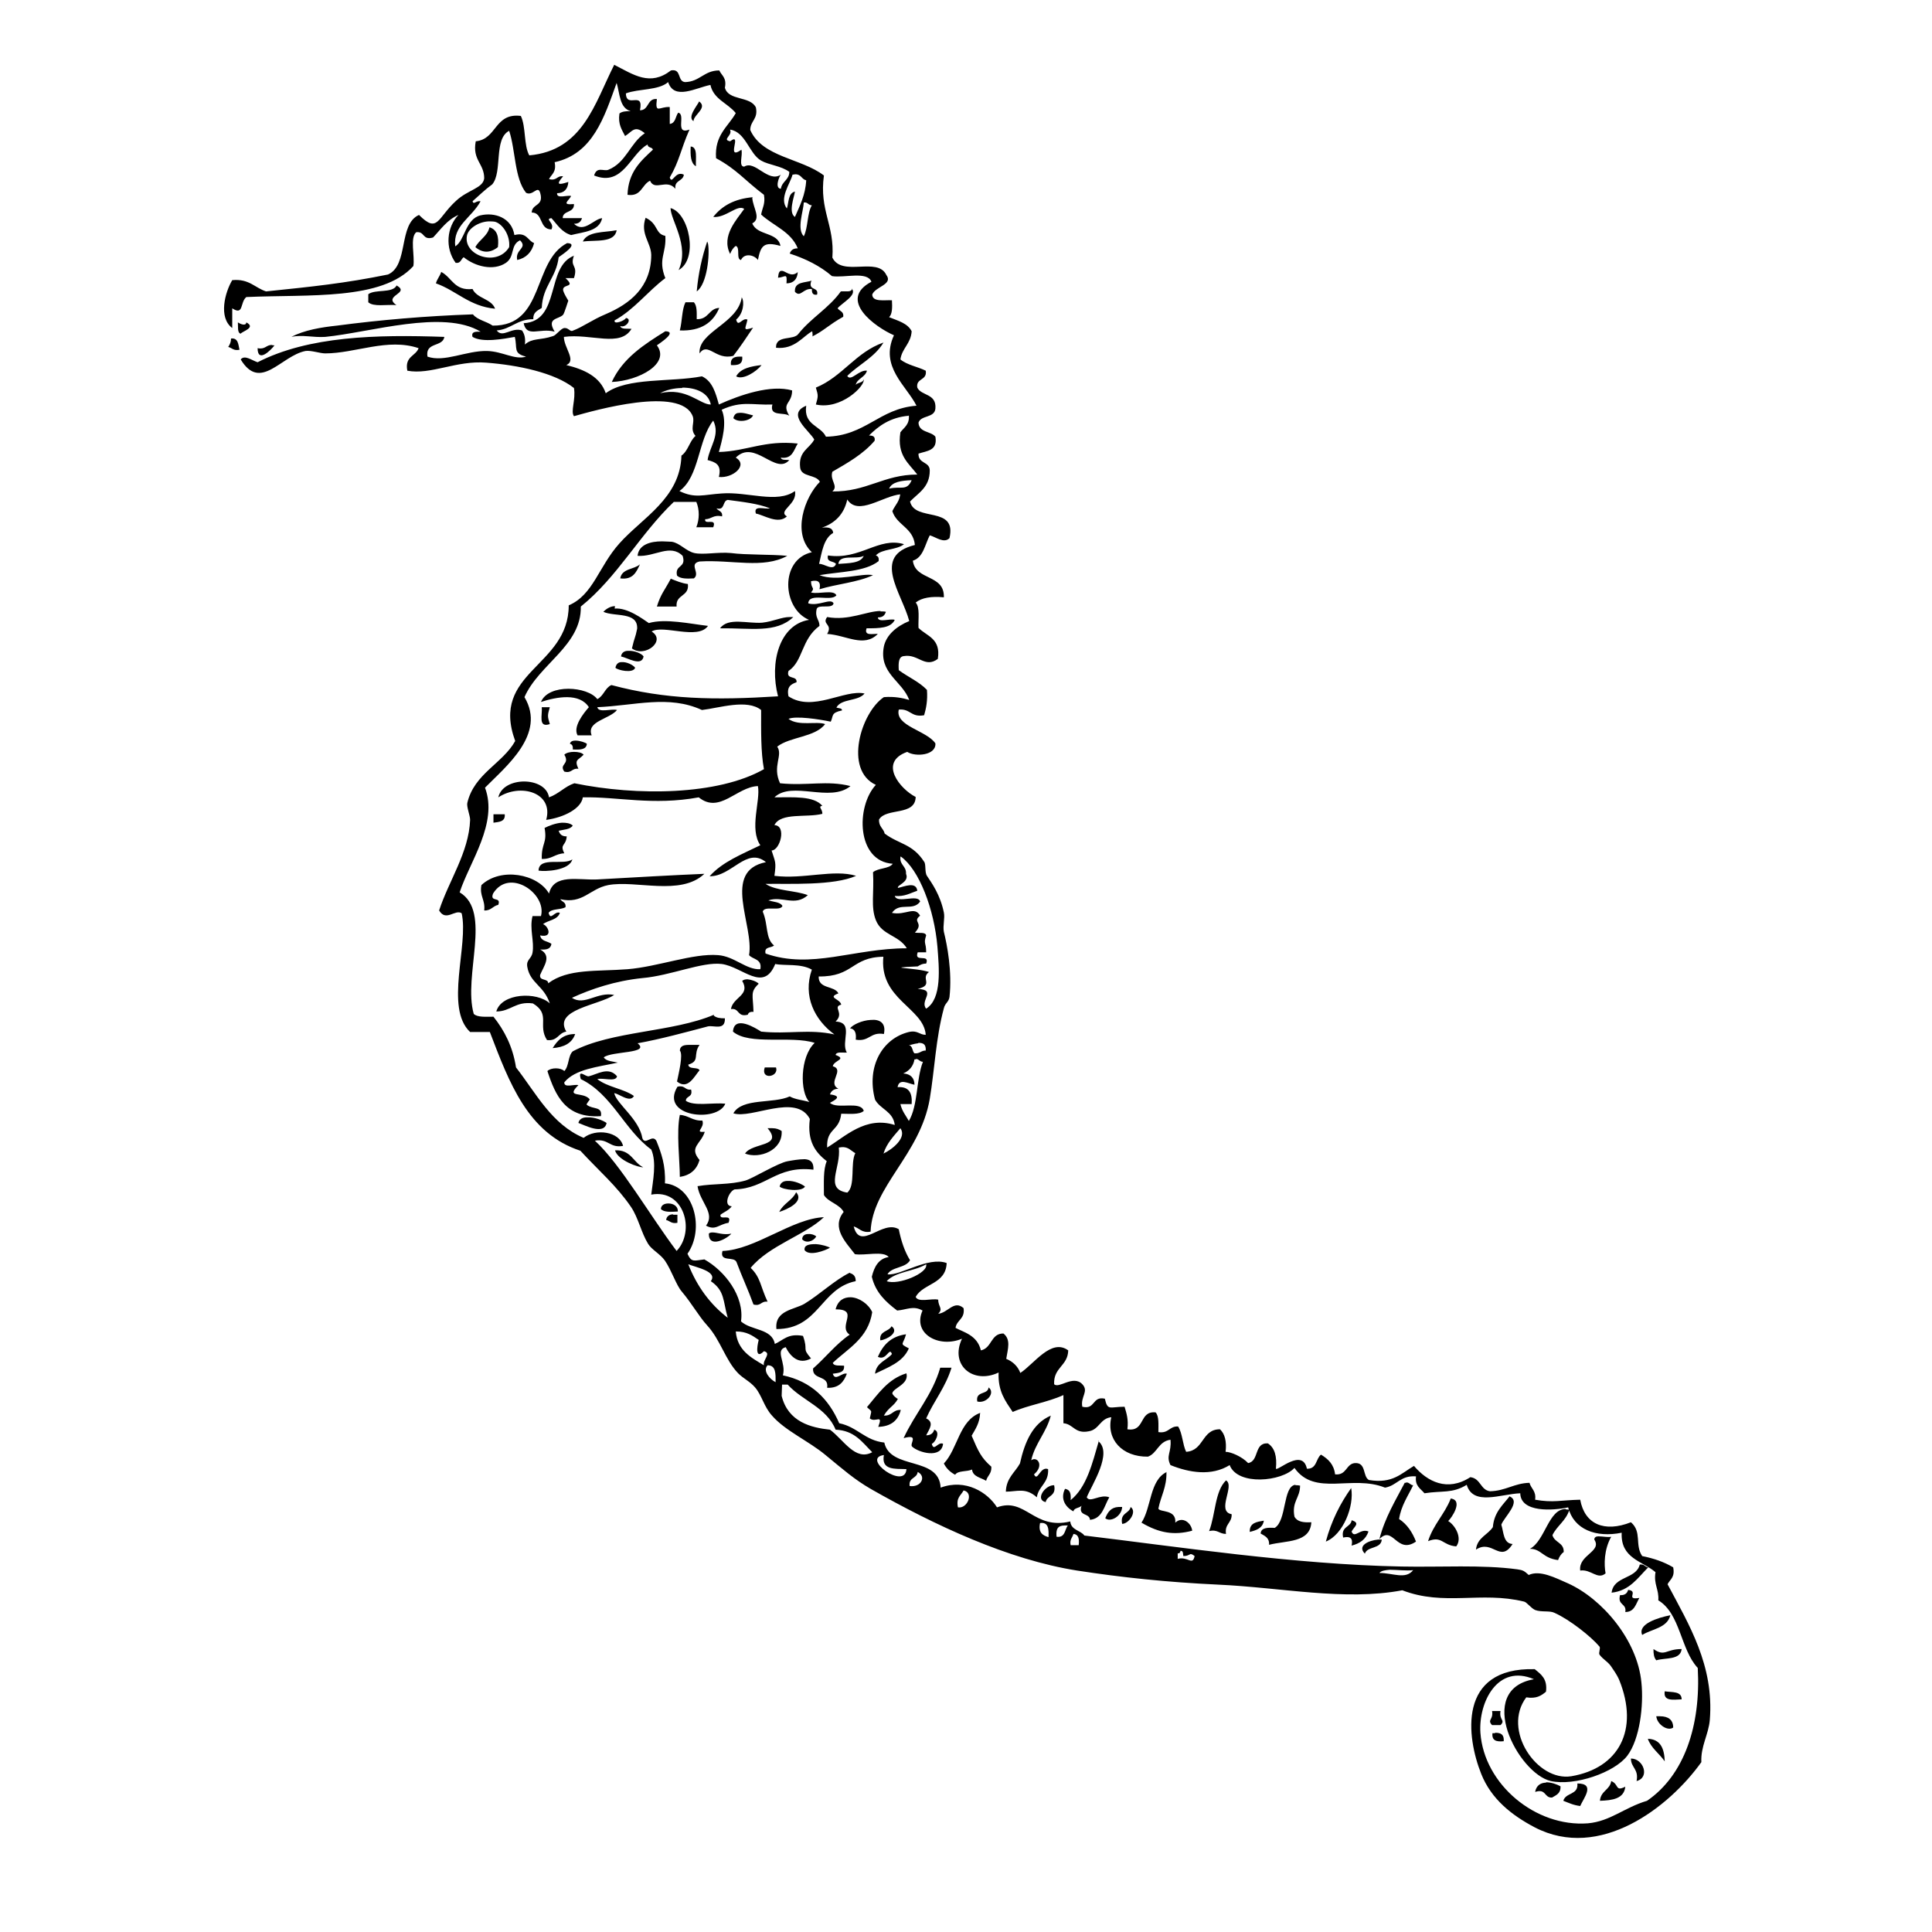<?xml version="1.0" encoding="UTF-8" standalone="no"?>
<!-- Created with Inkscape (http://www.inkscape.org/) -->
<svg xmlns:dc="http://purl.org/dc/elements/1.1/" xmlns:cc="http://creativecommons.org/ns#" xmlns:rdf="http://www.w3.org/1999/02/22-rdf-syntax-ns#" xmlns:svg="http://www.w3.org/2000/svg" xmlns="http://www.w3.org/2000/svg" version="1.1" width="100%" height="100%" viewBox="0 0 48 48" id="sea_horse_xA0_Image_1_" xml:space="preserve">
<defs id="defs201" />
<path d="M 15.26,1.61 C 14.77,2.58 14.48,3.74 13.15,3.86 13.01,3.61 13.07,3.15 12.94,2.88 12.28,2.80 12.35,3.46 11.82,3.51 11.73,3.98 12.03,4.06 12.03,4.43 12.00,4.68 11.63,4.71 11.33,4.99 10.86,5.42 10.88,5.81 10.41,5.34 9.89,5.57 10.16,6.59 9.64,6.82 8.56,7.04 7.77,7.12 6.61,7.24 6.33,7.15 6.19,6.92 5.77,6.96 c -0.18,0.30 -0.35,0.93 0,1.19 l 0,-0.49 C 6.06,7.85 5.96,7.51 6.12,7.38 7.69,7.31 9.49,7.47 10.27,6.61 c 0.04,-0.25 -0.09,-0.70 0.07,-0.84 0.22,-0.03 0.15,0.21 0.42,0.13 0.19,-0.20 0.35,-0.44 0.63,-0.56 -0.29,0.30 -0.34,0.82 -0.07,1.19 0.13,0.02 0.13,-0.09 0.20,-0.14 0.28,0.23 0.74,0.35 1.05,0.14 0.23,-0.16 0.10,-0.44 0.35,-0.56 0.20,0.20 -0.13,0.22 -0.07,0.49 0.22,-0.05 0.36,-0.19 0.42,-0.42 -0.16,-0.06 -0.18,-0.28 -0.49,-0.20 -0.07,-0.44 -0.50,-0.57 -0.84,-0.49 -0.38,0.09 -0.39,0.63 -0.63,0.77 -0.06,-0.52 0.40,-0.70 0.63,-1.12 -0.12,-0.02 -0.17,0.10 -0.20,0 0.16,-0.14 0.31,-0.29 0.49,-0.42 0.26,-0.31 0.03,-1.13 0.42,-1.33 0.16,0.48 0.13,1.18 0.42,1.54 0.17,0.09 0.29,-0.20 0.35,0 0.10,0.34 -0.20,0.26 -0.21,0.49 0.29,0.00 0.18,0.42 0.49,0.42 0.09,-0.16 -0.18,-0.26 0,-0.28 0.14,0.15 0.25,0.35 0.49,0.42 0.31,-0.08 0.70,-0.09 0.77,-0.42 -0.21,0.02 -0.45,0.38 -0.70,0.14 0.12,0.00 0.17,-0.05 0.20,-0.14 l -0.48,0 c 0.00,-0.20 0.29,-0.12 0.28,-0.35 -0.33,0.03 -0.13,-0.08 -0.07,-0.20 -0.10,-0.03 -0.36,0.08 -0.35,-0.07 0.17,-0.00 0.27,-0.10 0.28,-0.28 -0.27,0.09 -0.30,0.06 -0.13,-0.14 -0.16,-0.02 -0.15,0.12 -0.35,0.07 0.06,-0.12 0.19,-0.17 0.14,-0.42 0.95,-0.21 1.23,-1.11 1.54,-1.97 0.08,0.26 0.07,0.63 0.35,0.70 -0.12,-0.00 -0.22,0.01 -0.28,0.06 -0.04,0.27 0.06,0.40 0.14,0.56 0.18,-0.11 0.23,-0.28 0.49,-0.07 -0.37,0.25 -0.46,0.73 -0.91,0.91 -0.12,0.04 -0.28,-0.09 -0.35,0.14 0.72,0.29 0.90,-0.54 1.33,-0.77 8.64e-4,0.09 0.12,0.06 0.13,0.13 -0.30,0.28 -0.61,0.55 -0.63,1.12 0.35,0.05 0.35,-0.25 0.56,-0.35 0.12,0.27 0.41,-0.06 0.63,0.20 -0.03,-0.22 0.19,-0.18 0.21,-0.35 -0.22,-0.11 -0.29,0.26 -0.35,0.07 0.24,-0.41 0.27,-0.69 0.49,-1.19 -0.38,0.14 -0.08,-0.38 -0.28,-0.42 -0.07,0.09 -0.06,0.26 -0.21,0.28 l 0,-0.42 C 16.39,2.64 16.27,2.85 16.32,2.46 16.07,2.44 16.13,2.74 15.90,2.74 16.00,2.24 15.56,2.71 15.55,2.32 c 0.32,-0.12 0.81,-0.07 1.05,-0.28 0.15,0.46 0.69,0.14 1.05,0.07 0.08,0.36 0.43,0.45 0.63,0.70 -0.19,0.34 -0.53,0.54 -0.49,1.12 0.53,0.29 0.70,0.54 1.19,0.91 0.04,0.22 -0.04,0.32 -0.07,0.49 0.30,0.28 0.74,0.42 0.91,0.84 -0.12,-0.00 -0.17,0.05 -0.20,0.13 0.40,0.13 0.76,0.31 1.05,0.56 0.31,0.05 0.88,-0.13 0.98,0.14 -0.85,0.45 0.10,1.13 0.56,1.33 -0.36,0.78 0.31,1.25 0.56,1.75 -0.93,0.07 -1.26,0.75 -2.25,0.77 -0.13,-0.28 -0.56,-0.28 -0.49,-0.77 -0.51,0.21 0.08,0.62 0.20,0.84 -0.12,0.23 -0.40,0.29 -0.35,0.70 0.03,0.24 0.39,0.16 0.49,0.35 -0.38,0.38 -0.70,1.28 -0.20,1.75 -0.80,0.18 -0.74,1.40 -0.07,1.68 -0.73,0.12 -0.99,1.05 -0.77,1.90 -1.58,0.10 -2.79,0.08 -4.14,-0.28 -0.16,0.07 -0.19,0.27 -0.35,0.35 -0.24,-0.32 -1.21,-0.39 -1.40,0.07 0.40,-0.13 0.96,-0.23 1.19,0.13 -0.14,0.16 -0.40,0.49 -0.28,0.70 l 0.35,0 c -0.14,-0.35 0.44,-0.40 0.63,-0.63 -0.14,-0.04 -0.46,0.08 -0.49,-0.07 0.94,-0.04 1.77,-0.31 2.60,0.07 0.43,-0.05 1.12,-0.28 1.47,0 -0.00,0.52 -0.01,1.04 0.07,1.47 -1.14,0.65 -3.16,0.67 -4.71,0.35 -0.24,0.08 -0.38,0.26 -0.63,0.35 -0.08,-0.52 -1.14,-0.53 -1.26,0 0.55,-0.36 1.38,-0.12 1.19,0.56 0.44,-0.06 0.87,-0.28 0.91,-0.56 0.85,-0.02 1.74,0.21 2.88,0 0.52,0.42 0.94,-0.26 1.47,-0.28 0.07,0.36 -0.22,1.06 0.06,1.47 -0.45,0.22 -0.94,0.41 -1.26,0.77 0.55,0.01 0.92,-0.74 1.40,-0.35 -1.11,0.22 -0.29,1.57 -0.42,2.31 0.09,0.11 0.33,0.09 0.28,0.35 -0.35,0.02 -0.64,-0.32 -1.05,-0.35 -0.62,-0.05 -1.50,0.29 -2.25,0.35 -0.77,0.06 -1.48,-0.02 -1.97,0.35 -0.00,-0.13 -0.23,-0.05 -0.20,-0.21 0.09,-0.22 0.30,-0.47 0,-0.63 0.16,0.01 0.26,-0.01 0.28,-0.14 -0.09,-0.07 -0.26,-0.06 -0.28,-0.21 0.33,0.07 0.20,-0.24 0.07,-0.28 0.13,-0.10 0.36,-0.10 0.42,-0.28 -0.13,-0.06 -0.23,0.21 -0.28,0 0.07,-0.11 0.29,-0.07 0.42,-0.14 0.02,-0.13 -0.09,-0.13 -0.13,-0.20 0.56,0.13 0.73,-0.26 1.19,-0.35 0.69,-0.13 1.80,0.28 2.39,-0.28 -0.72,0.03 -1.79,0.09 -2.67,0.14 -0.47,0.02 -1.07,-0.15 -1.19,0.35 -0.28,-0.49 -1.20,-0.66 -1.68,-0.21 -0.05,0.28 0.10,0.36 0.07,0.63 0.17,0.01 0.21,-0.11 0.35,-0.14 0.08,-0.22 -0.22,-0.05 -0.13,-0.28 0.40,-0.65 1.34,0.00 1.19,0.56 l -0.21,0 c -0.08,0.32 0.05,0.63 0,0.91 -0.03,0.16 -0.16,0.17 -0.13,0.35 0.07,0.41 0.41,0.46 0.56,0.91 -0.32,-0.30 -1.20,-0.26 -1.33,0.20 0.36,-0.00 0.48,-0.26 0.91,-0.20 0.45,0.27 0.11,0.54 0.35,0.91 0.27,0.03 0.28,-0.18 0.48,-0.21 -0.33,-0.55 0.79,-0.65 1.19,-0.91 -0.42,-0.09 -0.74,0.28 -1.05,0.07 0.48,-0.22 1.07,-0.42 1.75,-0.49 0.70,-0.06 1.49,-0.41 1.97,-0.35 0.52,0.07 1.04,0.72 1.33,0 0.23,0.05 0.63,-0.02 0.91,0.14 -0.23,0.66 0.07,1.25 0.56,1.61 -0.64,-0.14 -1.15,-0.00 -1.82,-0.07 -0.14,-0.09 -0.67,-0.42 -0.70,0 0.41,0.35 1.44,0.09 2.03,0.28 -0.37,0.35 -0.37,1.23 -0.13,1.47 -0.16,-0.05 -0.35,-0.06 -0.49,-0.14 -0.41,0.19 -1.18,0.03 -1.40,0.42 0.45,0.15 1.56,-0.51 1.90,0.14 -0.07,0.56 0.14,0.83 0.42,1.05 -0.09,0.21 -0.07,0.53 -0.07,0.84 0.11,0.18 0.38,0.22 0.49,0.42 -0.32,0.40 0.07,0.77 0.28,1.05 0.25,0.04 0.70,-0.09 0.84,0.07 -0.25,0.04 -0.36,0.24 -0.42,0.49 0.09,0.39 0.35,0.63 0.63,0.84 0.24,-0.02 0.40,-0.13 0.63,0 -0.26,0.58 0.41,0.94 0.98,0.70 -0.31,0.66 0.28,1.14 0.91,0.84 -0.02,0.47 0.17,0.71 0.35,0.98 0.38,-0.17 0.87,-0.24 1.26,-0.42 l 0,0.70 c 0.25,0.02 0.28,0.27 0.63,0.20 0.26,-0.04 0.28,-0.32 0.56,-0.35 -0.13,0.55 0.27,0.99 0.91,0.98 0.23,-0.08 0.26,-0.38 0.56,-0.42 0.03,0.32 -0.12,0.39 0,0.63 0.47,0.19 1.02,0.28 1.47,0 0.20,0.52 1.30,0.41 1.61,0.07 0.51,0.72 1.43,0.16 2.25,0.49 0.30,-0.05 0.38,-0.31 0.77,-0.28 -0.03,0.24 0.11,0.30 0.21,0.42 0.45,-0.07 0.69,0.01 1.05,-0.21 0.16,0.53 0.84,0.23 1.33,0.21 0.01,0.49 0.83,0.43 1.19,0.35 0.14,0.55 0.69,0.76 1.33,0.63 -0.03,0.64 0.51,0.70 0.84,0.98 -0.05,0.31 0.09,0.42 0.07,0.70 0.55,0.33 0.55,1.22 0.98,1.68 0.08,1.44 -0.34,2.67 -1.26,3.30 -0.57,0.17 -0.91,0.51 -1.47,0.56 -1.30,0.10 -2.58,-0.97 -2.67,-2.25 -0.05,-0.76 0.43,-1.72 1.33,-1.33 -1.48,0.26 -0.40,2.34 0.42,2.53 0.59,0.13 1.58,-0.21 1.90,-0.63 0.31,-0.41 0.41,-1.25 0.35,-1.82 -0.10,-1.06 -0.98,-2.08 -1.82,-2.46 -0.32,-0.14 -0.70,-0.34 -0.98,-0.21 -0.11,-0.10 -0.14,-0.12 -0.28,-0.14 -0.88,-0.12 -1.91,-0.05 -2.88,-0.07 -2.66,-0.05 -5.62,-0.50 -7.88,-0.77 -0.09,-0.13 -0.33,-0.13 -0.35,-0.35 -0.91,0.22 -1.11,-0.61 -1.82,-0.35 -0.23,-0.37 -0.78,-0.72 -1.40,-0.49 -0.04,-0.79 -1.25,-0.43 -1.40,-1.12 -0.48,-0.05 -0.67,-0.39 -1.12,-0.48 -0.26,-0.60 -0.69,-1.04 -1.40,-1.19 0.09,-0.31 -0.21,-0.62 0.07,-0.70 0.11,0.22 0.32,0.45 0.63,0.28 -0.24,-0.28 -0.06,-0.17 -0.20,-0.56 -0.38,-0.07 -0.49,0.11 -0.70,0.20 -0.07,-0.39 -0.59,-0.33 -0.84,-0.56 0.09,-0.63 -0.41,-1.26 -0.91,-1.54 -0.26,0.03 -0.32,0.08 -0.42,-0.14 0.43,-0.61 0.17,-1.68 -0.56,-1.75 0.02,-0.45 -0.09,-0.75 -0.21,-1.05 -0.10,-0.19 -0.28,0.12 -0.35,-0.07 -0.08,-0.48 -0.64,-0.85 -0.70,-1.12 0.12,0.01 0.39,0.25 0.49,0.07 -0.25,-0.18 -0.66,-0.22 -0.91,-0.42 0.14,-0.04 0.46,0.08 0.49,-0.07 -0.21,-0.25 -0.49,-0.05 -0.70,0 -0.08,0.02 -0.28,-0.20 -0.20,0.07 0.78,0.38 1.08,1.26 1.75,1.75 0.14,0.32 0.04,0.78 0,1.12 0.82,-0.15 1.10,0.91 0.63,1.40 -0.67,-0.89 -1.39,-2.15 -2.03,-2.74 0.34,-0.06 0.36,0.19 0.70,0.13 -0.09,-0.36 -0.68,-0.44 -0.98,-0.20 -0.80,-0.34 -1.18,-1.11 -1.68,-1.75 -0.08,-0.52 -0.29,-0.92 -0.56,-1.26 -0.18,-6.48e-4 -0.40,0.02 -0.49,-0.07 -0.27,-0.95 0.46,-2.54 -0.35,-3.02 0.25,-0.76 0.96,-1.72 0.63,-2.60 0.51,-0.52 1.53,-1.33 0.98,-2.25 0.36,-0.82 1.42,-1.28 1.40,-2.25 0.91,-0.73 1.47,-1.80 2.31,-2.60 l 0.56,0 c 0.08,0.19 0.08,0.43 0,0.63 l 0.42,0 c 0.10,-0.25 -0.23,-0.04 -0.20,-0.20 0.16,0.00 0.20,-0.12 0.42,-0.07 0.02,-0.13 -0.09,-0.13 -0.14,-0.20 0.22,0.06 0.14,-0.18 0.28,-0.21 0.37,0.05 0.75,0.09 1.05,0.21 -0.13,0.03 -0.42,-0.09 -0.35,0.13 0.19,0.03 0.55,0.28 0.77,0.07 -0.24,-0.14 0.27,-0.30 0.20,-0.63 -0.44,0.32 -1.18,0.01 -1.82,0.06 -0.46,0.03 -0.66,0.13 -1.05,-0.06 0.50,-0.36 0.46,-1.27 0.84,-1.75 0.18,0.36 -0.09,0.64 -0.14,0.98 0.18,0.05 0.36,0.10 0.28,0.42 0.34,0.04 0.74,-0.29 0.42,-0.48 0.47,-0.47 0.99,0.45 1.33,0.06 -0.08,-0.01 -0.20,0.01 -0.21,-0.06 0.29,0.04 0.32,-0.19 0.42,-0.35 -0.82,-0.09 -1.26,0.19 -1.96,0.21 0.08,-0.29 0.21,-0.74 0.07,-1.05 0.50,-0.23 0.77,-0.11 1.26,-0.13 -0.08,0.31 0.28,0.18 0.42,0.28 -0.20,-0.33 0.07,-0.29 0.07,-0.63 -0.53,-0.15 -1.29,0.11 -1.82,0.35 -0.08,-0.29 -0.16,-0.58 -0.42,-0.70 -0.78,0.15 -1.85,0.02 -2.39,0.42 -0.14,-0.41 -0.53,-0.59 -0.98,-0.70 0.26,-0.11 -0.06,-0.43 -0.06,-0.70 0.68,-0.09 1.40,0.27 1.68,-0.20 -0.10,-0.01 -0.26,0.02 -0.28,-0.07 0.14,0.06 0.31,-0.18 0.14,-0.20 -0.01,0.06 -0.31,0.18 -0.28,0.06 0.49,-0.27 0.82,-0.72 1.26,-1.05 -0.19,-0.48 0.03,-0.61 0,-1.05 C 16.27,5.81 16.36,5.56 16.04,5.41 l -0.00,-0.00 c -0.14,0.40 0.13,0.61 0.14,0.92 0.00,0.81 -0.54,1.22 -1.12,1.47 -0.36,0.15 -0.57,0.32 -0.84,0.42 -0.06,0.02 -0.10,-0.08 -0.20,-0.07 -0.09,0.01 -0.20,0.18 -0.28,0.20 -0.32,0.11 -0.51,0.04 -0.70,0.21 0.02,-0.16 -0.01,-0.26 -0.07,-0.35 -0.26,-0.09 -0.48,0.20 -0.63,0 0.36,-0.03 0.50,-0.28 0.91,-0.28 -0.01,-0.17 0.10,-0.21 0.21,-0.28 0.02,-0.54 0.36,-0.75 0.42,-1.26 0.08,-0.06 0.52,-0.34 0.21,-0.35 C 13.22,6.49 13.54,8.10 12.24,8.09 12.08,7.98 11.86,7.95 11.75,7.81 10.58,7.85 9.43,7.95 8.37,8.09 7.99,8.13 7.56,8.20 7.24,8.37 c 0.27,-0.06 0.54,0.02 0.84,0 1.12,-0.11 2.93,-0.69 3.86,-0.13 -0.11,0.00 -0.24,-0.01 -0.20,0.13 0.25,0.15 0.77,0.05 1.05,0 0.07,0.28 -0.05,0.41 0.28,0.49 C 12.79,8.95 12.49,8.73 12.10,8.72 11.58,8.71 11.04,9.01 10.62,8.86 10.56,8.49 11.00,8.63 11.04,8.37 9.35,8.31 7.67,8.35 6.40,9.00 6.25,8.95 6.08,8.81 5.98,8.93 6.47,9.74 6.98,8.84 7.59,8.72 c 0.14,-0.02 0.36,0.06 0.49,0.06 0.75,0 1.55,-0.39 2.32,-0.13 -0.07,0.20 -0.35,0.20 -0.28,0.56 0.58,0.11 1.22,-0.26 1.96,-0.20 0.79,0.06 1.70,0.25 2.18,0.63 0.05,0.29 -0.09,0.58 0,0.70 0.50,-0.14 2.65,-0.76 2.95,0 0.06,0.16 -0.08,0.32 0.07,0.49 -0.15,0.13 -0.18,0.37 -0.35,0.49 -0.03,1.06 -0.98,1.55 -1.54,2.18 -0.52,0.58 -0.65,1.28 -1.26,1.54 0.00,1.53 -1.96,1.65 -1.33,3.37 -0.31,0.56 -1.02,0.81 -1.19,1.54 -0.02,0.10 0.07,0.31 0.07,0.42 -0.03,0.81 -0.53,1.51 -0.77,2.25 0.17,0.29 0.40,-0.04 0.56,0.07 0.18,0.79 -0.43,2.35 0.21,2.95 l 0.49,0 c 0.48,1.25 0.94,2.52 2.25,2.95 0.46,0.50 0.90,0.87 1.26,1.40 0.18,0.27 0.25,0.63 0.42,0.91 0.09,0.15 0.30,0.25 0.42,0.42 0.17,0.25 0.28,0.61 0.42,0.77 0.26,0.31 0.42,0.61 0.63,0.84 0.33,0.36 0.45,0.86 0.77,1.19 0.13,0.13 0.29,0.20 0.42,0.35 0.17,0.20 0.22,0.48 0.42,0.70 0.33,0.38 0.91,0.63 1.33,0.98 0.45,0.37 0.71,0.60 1.12,0.84 1.60,0.91 3.42,1.76 5.13,2.03 1.10,0.17 2.23,0.29 3.51,0.35 1.56,0.07 3.14,0.41 4.57,0.14 1.04,0.40 1.95,0.02 3.02,0.28 0.07,0.01 0.17,0.16 0.28,0.21 0.16,0.06 0.36,0.01 0.48,0.07 0.38,0.17 0.91,0.59 1.12,0.84 0.03,0.04 -0.03,0.16 0,0.20 0.09,0.12 0.19,0.16 0.28,0.28 0.06,0.09 0.15,0.21 0.21,0.35 0.50,1.24 -0.01,2.19 -1.19,2.39 -0.85,0.14 -1.73,-1.15 -1.12,-1.96 0.25,0.04 0.37,-0.04 0.49,-0.14 0.04,-0.32 -0.12,-0.43 -0.28,-0.56 -1.93,-0.05 -1.69,1.70 -1.33,2.60 0.25,0.63 0.76,1.03 1.33,1.33 1.62,0.84 3.34,-0.50 4.14,-1.62 -0.02,-0.39 0.18,-0.69 0.21,-1.05 0.11,-1.35 -0.52,-2.37 -1.05,-3.37 0.06,-0.12 0.19,-0.17 0.14,-0.42 -0.22,-0.13 -0.47,-0.22 -0.77,-0.28 -0.19,-0.28 0.00,-0.60 -0.28,-0.84 -0.66,0.26 -1.15,0.05 -1.26,-0.56 -0.48,0.01 -0.67,0.08 -1.12,0 0.03,-0.22 -0.10,-0.27 -0.14,-0.42 -0.38,0.01 -0.59,0.20 -0.98,0.21 -0.24,-0.03 -0.23,-0.32 -0.49,-0.35 -0.57,0.37 -1.07,0.11 -1.40,-0.28 -0.31,0.18 -0.53,0.45 -1.12,0.35 -0.16,-0.09 -0.06,-0.44 -0.35,-0.42 -0.22,0.02 -0.20,0.31 -0.49,0.28 -0.03,-0.25 -0.17,-0.38 -0.35,-0.49 -0.13,0.10 -0.10,0.36 -0.35,0.35 -0.11,-0.52 -0.72,0.06 -0.77,0 0.03,-0.31 -0.03,-0.52 -0.20,-0.63 -0.35,-0.02 -0.21,0.44 -0.49,0.49 -0.15,-0.16 -0.43,-0.28 -0.56,-0.28 0.03,-0.26 -0.02,-0.45 -0.14,-0.56 -0.46,0.00 -0.39,0.53 -0.84,0.56 -0.09,-0.18 -0.09,-0.46 -0.20,-0.63 -0.22,-0.01 -0.23,0.18 -0.49,0.14 -5.4e-4,-0.18 0.02,-0.40 -0.07,-0.49 -0.42,-0.04 -0.25,0.49 -0.70,0.42 0.03,-0.24 -0.02,-0.39 -0.07,-0.56 -0.37,0.00 -0.42,0.11 -0.49,-0.20 -0.32,-0.07 -0.23,0.28 -0.56,0.20 -0.05,-0.25 0.17,-0.38 0,-0.56 -0.23,-0.24 -0.58,0.12 -0.70,0 -0.02,-0.42 0.34,-0.45 0.35,-0.84 -0.42,-0.31 -0.85,0.34 -1.19,0.56 -0.06,-0.16 -0.18,-0.28 -0.35,-0.35 0.04,-0.25 0.12,-0.48 -0.07,-0.63 -0.32,0.00 -0.28,0.36 -0.56,0.42 -0.09,-0.38 -0.43,-0.45 -0.63,-0.56 0.03,-0.20 0.24,-0.22 0.20,-0.49 -0.24,-0.21 -0.39,0.12 -0.63,0.14 0.13,-0.13 0.00,-0.17 0,-0.35 -0.16,-0.04 -0.50,0.08 -0.56,-0.07 0.19,-0.34 0.75,-0.31 0.77,-0.84 -0.46,-0.17 -1.15,0.32 -1.47,0.28 0.10,-0.19 0.45,-0.15 0.56,-0.35 -0.13,-0.21 -0.22,-0.47 -0.28,-0.77 -0.41,-0.25 -0.96,0.56 -1.12,-0.07 0.14,0.04 0.20,0.17 0.42,0.13 0.04,-1.12 1.23,-1.91 1.47,-3.30 0.12,-0.72 0.15,-1.51 0.35,-2.25 0.03,-0.13 0.12,-0.15 0.14,-0.28 0.07,-0.63 -0.06,-1.30 -0.14,-1.62 -0.03,-0.15 0.03,-0.34 0,-0.48 -0.09,-0.44 -0.30,-0.73 -0.42,-0.91 -0.06,-0.09 -0.02,-0.29 -0.07,-0.35 -0.29,-0.45 -0.62,-0.43 -0.98,-0.70 -0.03,-0.13 -0.15,-0.17 -0.14,-0.35 0.18,-0.30 0.90,-0.08 0.91,-0.56 -0.38,-0.19 -0.94,-0.86 -0.21,-1.12 0.20,0.13 0.72,0.09 0.70,-0.21 -0.21,-0.32 -1.01,-0.43 -0.91,-0.84 0.29,-0.03 0.30,0.20 0.63,0.14 0.05,-0.17 0.09,-0.37 0.07,-0.63 -0.19,-0.20 -0.47,-0.32 -0.70,-0.49 -0.01,-0.17 -0.01,-0.34 0.13,-0.35 0.35,-0.06 0.52,0.31 0.84,0.07 0.08,-0.51 -0.27,-0.56 -0.48,-0.77 -0.01,-0.22 0.04,-0.51 -0.07,-0.63 0.15,-0.12 0.39,-0.16 0.70,-0.13 0.02,-0.58 -0.71,-0.41 -0.77,-0.91 0.26,-0.08 0.30,-0.40 0.42,-0.63 0.15,0.04 0.35,0.21 0.49,0.07 0.19,-0.82 -0.86,-0.39 -0.98,-0.91 0.20,-0.21 0.49,-0.35 0.49,-0.77 -0.00,-0.23 -0.29,-0.16 -0.28,-0.42 0.21,-0.07 0.48,-0.07 0.42,-0.42 -0.11,-0.14 -0.41,-0.10 -0.42,-0.35 0.06,-0.19 0.40,-0.11 0.42,-0.35 C 23.27,9.77 22.89,9.84 22.79,9.63 22.75,9.39 23.04,9.46 23.00,9.21 22.80,9.11 22.54,9.07 22.37,8.93 c 0.04,-0.28 0.26,-0.39 0.28,-0.70 -0.10,-0.20 -0.34,-0.26 -0.56,-0.35 0.08,-0.08 0.08,-0.24 0.07,-0.42 -0.19,-0.01 -0.48,0.05 -0.49,-0.14 0.07,-0.20 0.53,-0.25 0.35,-0.49 C 21.80,6.37 20.92,6.89 20.68,6.40 20.74,5.59 20.35,5.23 20.47,4.36 19.91,3.93 18.94,3.91 18.64,3.23 18.64,3.00 18.84,2.96 18.78,2.67 18.64,2.38 18.10,2.51 18.01,2.18 18.06,1.93 17.93,1.88 17.87,1.75 17.49,1.75 17.39,2.03 17.02,2.04 16.82,2.02 16.94,1.70 16.67,1.75 16.15,2.15 15.75,1.86 15.26,1.61 z m 2.11,0.91 c -0.05,0.11 -0.30,0.39 -0.14,0.49 0.00,-0.16 0.36,-0.33 0.14,-0.49 z m 0.77,0.70 c 0.39,0.06 0.47,0.60 0.77,0.77 0.19,0.11 0.50,0.13 0.70,0.28 -0.00,0.20 -0.18,0.23 -0.21,0.42 -0.16,-0.01 -0.04,-0.31 0,-0.35 -0.32,0.21 -0.64,-0.37 -0.91,-0.20 -0.15,-0.00 -0.03,-0.29 -0.07,-0.42 -0.41,0.29 0.04,-0.45 -0.28,-0.21 -0.21,-0.04 0.06,-0.14 0,-0.28 z m -0.98,0.42 c -0.01,0.22 -0.00,0.42 0.13,0.49 -0.01,-0.19 0.05,-0.48 -0.13,-0.49 z m 2.60,0.69 c 0.15,-0.00 0.15,0.12 0.27,0.15 -0.02,0.37 -0.16,0.63 -0.28,0.91 -0.17,-0.11 -0.02,-0.49 0,-0.63 -0.17,0.04 -0.15,0.26 -0.20,0.42 -0.20,-0.25 0.08,-0.61 0.14,-0.84 0.02,-0.00 0.05,-0.01 0.07,-0.01 z m -1.06,0.57 c -0.45,0.04 -0.76,0.21 -0.98,0.49 0.31,0.03 0.60,-0.32 0.77,-0.20 -0.18,0.26 -0.58,0.67 -0.35,1.12 0.03,-0.08 0.07,-0.15 0.14,-0.20 0.12,0.04 -0.00,0.33 0.13,0.35 0.08,-0.18 0.33,-0.13 0.42,0 0.07,-0.35 0.14,-0.47 0.56,-0.35 -0.06,-0.35 -0.58,-0.25 -0.70,-0.56 0.23,-0.12 0.02,-0.38 0,-0.63 l -0.00,0 z m 1.30,0.13 c 0.07,0.00 0.09,0.07 0.17,0.07 -0.12,0.20 -0.09,0.55 -0.20,0.77 -0.18,-0.18 -0.01,-0.62 0,-0.84 0.01,-0.00 0.02,-0.00 0.03,-0.00 z m -3.34,0.14 c 0.00,0.30 0.48,0.93 0.20,1.54 0.50,-0.28 0.26,-1.42 -0.20,-1.54 z m -4.52,0.33 c 0.05,-0.00 0.11,0.00 0.16,0.01 0.18,0.05 0.38,0.33 0.35,0.63 -0.30,0.50 -1.14,0.21 -1.05,-0.28 0.03,-0.18 0.29,-0.35 0.54,-0.36 z m 0.02,0.15 c -0.05,0.22 -0.25,0.30 -0.35,0.49 0.18,0.15 0.37,0.15 0.56,0 0.03,-0.26 -0.02,-0.43 -0.20,-0.49 z m 3.16,0.07 c -0.31,0.06 -0.72,0.02 -0.84,0.28 0.32,-0.04 0.79,0.04 0.84,-0.28 z m 2.25,0.28 C 17.44,6.39 17.35,6.79 17.31,7.24 17.57,7.06 17.64,6.31 17.59,6.05 z m -3.30,0.35 c -0.72,0.26 -0.33,1.63 -1.26,1.68 0.08,0.37 0.39,0.11 0.77,0.21 -0.21,-0.35 0.10,-0.30 0.21,-0.42 0.03,-0.03 0.13,-0.36 0.13,-0.35 2.16e-4,-0.00 -0.14,-0.22 -0.13,-0.28 0.01,-0.14 0.32,-0.04 0.06,-0.28 l 0.21,0 c 0.11,-0.34 -0.11,-0.26 0,-0.56 z m 5.14,0.38 c -0.04,0.00 -0.07,0.04 -0.08,0.17 0.18,-0.01 0.23,-0.14 0.21,0.14 0.17,-0.00 0.27,-0.10 0.28,-0.28 -0.17,0.15 -0.31,-0.04 -0.40,-0.03 z m -8.45,0.03 c -0.03,0.10 -0.10,0.17 -0.13,0.28 0.51,0.18 0.83,0.57 1.47,0.63 -0.09,-0.25 -0.45,-0.25 -0.56,-0.49 -0.45,0.05 -0.51,-0.28 -0.77,-0.42 z m 9.21,0.21 c -0.16,0.06 -0.44,0.02 -0.42,0.28 0.14,0.15 0.20,-0.09 0.42,-0.07 l 0.00,0 c 0.00,0.08 0.01,0.16 0.13,0.14 0.05,-0.21 -0.24,-0.08 -0.14,-0.35 z M 9.85,7.10 C 9.74,7.29 9.32,7.18 9.15,7.31 l 0,0.20 c 0.13,0.12 0.46,0.05 0.70,0.07 -0.35,-0.24 0.36,-0.29 0,-0.49 z m 11.32,0.07 c -0.01,0.10 -0.16,0.06 -0.28,0.07 -0.29,0.41 -0.74,0.66 -1.05,1.05 -0.12,0.18 -0.57,0.02 -0.56,0.35 0.47,0.05 0.68,-0.30 0.90,-0.41 -0.00,0.02 0.02,0.12 0.00,0.13 0.30,-0.15 0.41,-0.29 0.77,-0.49 0.02,-0.13 -0.09,-0.14 -0.14,-0.21 0.10,-0.13 0.50,-0.33 0.35,-0.49 z m -2.74,0.21 c 0.00,0.00 0.00,0.00 0.00,0.00 3.17e-4,-0.00 -2.96e-4,-0.00 0,-0.00 l -0.00,0 z m 0.00,0.00 c -0.09,0.66 -1.09,0.86 -1.05,1.40 0.21,-0.30 0.40,0.18 0.84,0.06 0.17,-0.22 0.33,-0.46 0.49,-0.70 -0.28,0.09 -0.18,0.02 -0.14,-0.20 -0.13,-0.06 -0.23,0.21 -0.28,0 0.18,-0.15 0.21,-0.44 0.14,-0.55 z m -1.40,0.13 c -0.09,0.18 -0.08,0.47 -0.14,0.70 0.53,0.02 0.83,-0.20 0.98,-0.56 -0.26,0.01 -0.26,0.29 -0.56,0.28 0.00,-0.17 0.01,-0.33 -0.07,-0.42 l -0.20,0 z M 5.91,8.01 c 0.01,0.10 -0.02,0.26 0.07,0.28 0.04,-0.06 0.39,-0.15 0.14,-0.28 -0.01,0.10 -0.15,0.04 -0.21,0 z M 16.53,8.23 c -0.53,0.33 -1.06,0.67 -1.33,1.26 0.68,-0.03 1.46,-0.46 1.12,-0.91 0.08,-0.06 0.52,-0.34 0.21,-0.35 z M 5.74,8.41 c 0.00,0.09 -0.03,0.15 -0.07,0.21 0.09,0.02 0.13,0.10 0.28,0.07 C 5.92,8.56 5.92,8.39 5.74,8.41 z M 21.95,8.51 c -0.69,0.24 -1.02,0.85 -1.68,1.12 0.06,0.20 0.06,0.21 0,0.42 0.62,0.14 1.23,-0.46 1.19,-0.63 -0.01,0.09 -0.15,0.08 -0.20,0.14 0.04,-0.16 0.23,-0.18 0.28,-0.35 -0.20,-0.03 -0.40,0.28 -0.49,0.13 l 0.00,0 C 21.33,9.06 21.73,8.88 21.95,8.51 z M 6.75,8.57 c -0.14,-0.00 -0.16,0.12 -0.35,0.08 5.40e-4,0.38 0.33,0.05 0.42,-0.07 -0.02,-0.00 -0.05,-0.00 -0.07,-0.01 z M 18.37,8.86 c -0.14,-0.00 -0.23,0.05 -0.21,0.21 0.18,0.01 0.30,-0.02 0.28,-0.21 -0.02,-0.00 -0.04,-0.00 -0.06,-0.00 z m 0.55,0.21 c -0.26,0.03 -0.52,0.08 -0.63,0.28 0.16,0.10 0.50,-0.11 0.63,-0.28 z m -1.97,0.56 c 0.33,-0.00 0.65,0.12 0.71,0.42 -0.26,0.01 -0.61,-0.44 -1.26,-0.28 0.14,-0.08 0.35,-0.13 0.55,-0.13 z m 1.40,0.63 c -0.06,0.00 -0.11,0.04 -0.13,0.13 0.12,0.12 0.43,0.07 0.49,-0.07 -0.09,-0.02 -0.25,-0.08 -0.36,-0.06 z m 4.23,0.06 c 0.02,0.23 -0.12,0.30 -0.21,0.42 -0.09,0.58 0.21,0.77 0.42,1.05 -0.84,3.24e-4 -1.25,0.43 -2.11,0.42 0.16,-0.14 -0.07,-0.27 0,-0.49 0.38,-0.22 0.77,-0.44 1.05,-0.77 0.02,-0.11 -0.05,-0.13 -0.14,-0.13 0.24,-0.24 0.53,-0.45 0.98,-0.49 z m 0.07,1.61 c -0.12,0.28 -0.27,0.14 -0.56,0.21 0.07,-0.17 0.31,-0.20 0.56,-0.21 z m -0.28,0.28 c 0.00,0.24 -0.13,0.33 -0.20,0.49 0.11,0.35 0.52,0.41 0.56,0.84 -1.09,0.27 -0.32,1.20 -0.14,1.89 -0.32,0.13 -0.57,0.35 -0.63,0.63 -0.13,0.67 0.45,0.85 0.63,1.33 -0.17,-0.05 -0.37,-0.09 -0.63,-0.07 -0.57,0.38 -1.00,1.81 -0.20,2.18 -0.50,0.54 -0.48,1.90 0.42,1.96 -0.09,0.13 -0.36,0.10 -0.49,0.21 0.03,0.51 -0.06,0.86 0.07,1.19 0.15,0.38 0.57,0.37 0.77,0.70 -1.32,-0.00 -2.37,0.53 -3.51,0.13 -0.04,-0.18 0.14,-0.13 0.21,-0.20 -0.22,-0.18 -0.14,-0.52 -0.28,-0.84 0.04,-0.16 0.43,0.00 0.49,-0.14 -0.05,-0.10 -0.22,-0.10 -0.35,-0.14 0.34,-0.12 0.66,0.16 0.98,-0.13 -0.31,-0.12 -0.78,-0.10 -1.05,-0.28 0.58,-0.01 1.69,0.05 2.25,-0.20 -0.56,-0.17 -1.30,0.09 -2.03,0 0.05,-0.35 0.02,-0.34 -0.07,-0.63 0.21,0.00 0.38,-0.62 0.07,-0.63 0.16,-0.32 0.80,-0.18 1.19,-0.28 0.01,-0.12 -0.12,-0.18 0,-0.20 -0.21,-0.25 -0.72,-0.21 -1.19,-0.21 0.44,-0.42 1.38,0.14 1.89,-0.28 -0.59,-0.15 -1.07,0.00 -1.75,-0.07 -0.20,-0.43 0.08,-0.69 -0.07,-0.91 0.32,-0.25 0.94,-0.23 1.19,-0.56 l 0,-0.00 c -0.21,-0.08 -0.66,0.06 -0.91,-0.13 0.18,-0.08 0.77,0.01 1.05,0.07 0.07,-0.15 0.00,-0.22 0.28,-0.28 -0.00,-0.06 -0.08,-0.05 -0.14,-0.07 0.12,-0.23 0.54,-0.15 0.70,-0.35 -0.50,-0.11 -1.29,0.47 -1.89,0.07 -0.05,-0.24 0.06,-0.30 0.20,-0.35 0.02,-0.18 -0.27,-0.05 -0.20,-0.28 0.37,-0.25 0.31,-0.78 0.77,-1.12 0.00,-0.16 -0.12,-0.20 -0.07,-0.42 0.04,-0.13 0.39,0.01 0.42,-0.14 -0.07,-0.14 -0.37,0.08 -0.63,0 0.02,-0.28 0.57,-0.03 0.70,-0.20 -0.07,-0.15 -0.44,-0.02 -0.63,-0.07 0.11,-0.13 -0.00,-0.08 0,-0.28 0.18,-0.04 0.25,0.02 0.21,0.20 0.42,-0.13 0.95,-0.17 1.33,-0.35 -0.28,-0.06 -0.89,0.17 -1.33,0 0.51,-0.09 1.13,-0.08 1.47,-0.35 0.01,-0.08 -0.01,-0.12 -0.07,-0.14 0.15,-0.17 0.52,-0.13 0.70,-0.28 -0.63,-0.19 -1.09,0.40 -1.89,0.28 -0.04,0.18 0.14,0.13 0.20,0.21 -0.07,0.19 -0.29,-0.01 -0.42,0 0.07,-0.29 0.11,-0.63 0.35,-0.77 -0.01,-0.12 -0.11,-0.15 -0.28,-0.13 0.32,-0.11 0.55,-0.33 0.63,-0.70 0.27,0.42 0.88,-0.09 1.33,-0.13 z m -5.93,1.24 c -0.26,0.00 -0.57,0.07 -0.60,0.36 0.43,0.03 0.81,-0.31 1.12,0 0.10,0.31 -0.20,0.21 -0.14,0.49 0.08,0.08 0.24,0.08 0.42,0.07 0.17,-0.13 -0.14,-0.36 0.14,-0.42 0.81,-0.05 1.58,0.19 2.18,-0.14 -0.40,-0.04 -1.03,-0.02 -1.40,-0.07 -0.32,-0.03 -0.68,0.05 -0.91,0 -0.21,-0.05 -0.36,-0.25 -0.56,-0.28 -0.06,-0.00 -0.15,-0.01 -0.23,-0.01 z m 5.02,0.36 c -0.08,0.19 -0.38,0.18 -0.63,0.20 0.02,-0.25 0.45,-0.10 0.63,-0.20 z m -5.56,0.21 c -0.14,0.13 -0.45,0.10 -0.49,0.35 0.32,0.04 0.40,-0.16 0.49,-0.35 z m 0.77,0.35 c -0.17,0.32 -0.25,0.38 -0.35,0.70 l 0.49,0 c -0.03,-0.31 0.32,-0.24 0.28,-0.56 -0.16,-0.02 -0.29,-0.08 -0.42,-0.13 l -0.00,0 z m -1.39,0.69 c -0.10,0.00 -0.20,0.05 -0.29,0.14 0.28,0.13 0.86,-0.01 0.84,0.42 -0.05,0.25 -0.06,0.19 -0.13,0.49 0.32,0.24 0.86,-0.19 0.49,-0.42 0.28,-0.18 1.15,0.22 1.40,-0.14 -0.44,-0.05 -1.06,-0.19 -1.47,-0.07 C 15.97,15.38 15.59,15.09 15.27,15.12 z m 6.60,0.12 c -0.35,-0.00 -0.79,0.25 -1.33,0.15 -0.14,0.19 0.15,0.17 0,0.42 0.48,0.03 0.91,0.35 1.26,0 -0.12,-0.01 -0.35,0.06 -0.28,-0.14 0.31,0.00 0.60,-0.00 0.70,-0.21 -0.12,-0.04 -0.41,0.08 -0.42,-0.06 0.12,0.00 0.17,-0.05 0.20,-0.14 -0.04,-0.01 -0.09,-0.01 -0.14,-0.01 z m -2.26,0.15 c -0.20,0.00 -0.41,0.11 -0.68,0.14 -0.36,0.03 -0.85,-0.14 -1.05,0.14 0.76,-0.01 1.39,0.13 1.82,-0.28 -0.02,-0.00 -0.05,-0.00 -0.08,-0.00 z m -4.02,0.84 c -0.08,0.00 -0.16,0.04 -0.17,0.14 0.16,0.03 0.51,0.26 0.56,0 -0.04,-0.07 -0.23,-0.15 -0.38,-0.14 z m -0.16,0.28 c -0.07,0.00 -0.13,0.04 -0.15,0.14 0.05,0.06 0.44,0.15 0.49,0 -0.05,-0.07 -0.21,-0.15 -0.34,-0.14 z m -1.98,1.12 c 0.02,0.19 -0.10,0.52 0.20,0.42 -0.06,-0.20 -0.06,-0.21 0,-0.42 l -0.20,0 z m 0.83,0.83 c -0.06,0.00 -0.12,0.02 -0.13,0.08 0.05,0.01 0.08,0.05 0.07,0.14 0.17,0.01 0.34,0.01 0.35,-0.14 -0.03,-0.03 -0.17,-0.08 -0.28,-0.08 z m -0.03,0.28 c -0.09,0 -0.19,0.02 -0.24,0.07 0.15,0.24 -0.14,0.23 0,0.42 0.19,0.05 0.18,-0.09 0.35,-0.07 -0.11,-0.24 0.00,-0.21 0.13,-0.35 -0.04,-0.05 -0.14,-0.07 -0.24,-0.07 z m -2.00,1.55 0,0.21 c 0.13,-0.02 0.30,-0.02 0.28,-0.21 l -0.28,0 z m 1.70,0.21 c -0.16,0.01 -0.33,0.08 -0.43,0.13 0.07,0.39 -0.08,0.37 -0.07,0.77 0.25,0.01 0.33,-0.13 0.56,-0.14 -0.12,-0.24 0.04,-0.17 0.06,-0.42 -0.12,0.00 -0.17,-0.05 -0.20,-0.14 0.12,-0.03 0.29,-0.03 0.35,-0.13 -0.07,-0.06 -0.16,-0.07 -0.26,-0.07 z m 8.42,0.84 c 0.46,0.33 0.83,1.31 0.91,2.24 0.04,0.52 0.12,1.29 -0.28,1.54 -0.17,-0.20 0.28,-0.47 -0.21,-0.49 0.41,-0.10 0.06,-0.26 0.28,-0.42 -0.30,-0.11 -1.21,-0.10 -0.28,-0.14 0.05,-0.03 0.11,-0.07 0.21,-0.07 0.10,-0.26 -0.31,-0.01 -0.21,-0.28 l 0.21,0 c -0.00,-0.26 -0.07,-0.20 0,-0.42 -0.02,-0.09 -0.17,-0.05 -0.28,-0.07 0.24,-0.25 -0.08,-0.26 0.13,-0.42 -0.14,-0.25 -0.36,-0.00 -0.70,-0.07 0.19,-0.28 0.52,-0.03 0.70,-0.28 -0.05,-0.20 -0.57,0.06 -0.63,-0.14 0.25,0.02 0.38,-0.07 0.56,-0.13 -0.03,-0.24 -0.33,-0.10 -0.48,-0.07 -0.04,-0.07 0.29,-0.14 0.20,-0.35 0.01,-0.20 -0.16,-0.21 -0.14,-0.42 z m -8.16,0.07 c -0.21,0.16 -0.83,-0.08 -0.84,0.28 0.16,0.03 0.77,-8.1e-5 0.84,-0.28 z m 7.73,2.39 c -0.13,1.09 1.00,1.29 1.05,1.97 -0.16,0.00 -0.20,-0.12 -0.42,-0.07 -0.66,0.16 -1.06,0.86 -0.84,1.68 0.13,0.24 0.45,0.29 0.49,0.63 -0.73,-0.23 -1.23,0.29 -1.68,0.56 -0.02,-0.49 0.30,-0.39 0.35,-0.84 0.20,-0.00 0.45,0.03 0.56,-0.07 -0.08,-0.26 -0.66,-0.03 -0.84,-0.20 0.13,-0.07 0.32,-0.17 0,-0.21 0.03,-0.08 0.09,-0.14 0.21,-0.14 -0.29,-0.15 0.17,-0.47 -0.14,-0.56 0.03,-0.15 0.36,-0.17 0.07,-0.28 0.02,-0.09 0.17,-0.05 0.28,-0.06 -0.16,-0.26 0.19,-0.75 -0.28,-0.77 0.23,-0.22 -0.09,-0.36 0.14,-0.42 -0.03,-0.15 -0.36,-0.17 -0.07,-0.28 -0.10,-0.20 -0.50,-0.10 -0.49,-0.42 0.87,0.01 0.81,-0.48 1.61,-0.49 z m -3.37,0.59 c -0.06,-0.00 -0.11,0.01 -0.14,0.04 0.21,0.36 -0.23,0.40 -0.28,0.70 0.22,-0.03 0.15,0.21 0.42,0.14 0.01,-0.05 0.06,-0.08 0.14,-0.07 -0.01,-0.42 -0.09,-0.49 0.13,-0.70 -0.06,-0.06 -0.18,-0.10 -0.28,-0.11 z m -0.84,0.88 c -1.03,0.44 -2.55,0.40 -3.51,0.91 -0.12,0.11 -0.09,0.37 -0.21,0.49 -0.09,-0.09 -0.33,-0.09 -0.42,0 0.20,0.61 0.45,1.18 1.33,1.12 0.04,-0.25 -0.20,-0.16 -0.35,-0.28 -0.03,-0.02 0.08,-0.12 0.07,-0.14 -0.17,-0.20 -0.61,-0.02 -0.28,-0.35 -0.10,-0.03 -0.36,0.08 -0.35,-0.07 0.27,-0.33 0.83,-0.38 1.33,-0.49 -0.12,-0.03 -0.29,-0.03 -0.35,-0.13 0.20,-0.16 1.17,-0.09 0.84,-0.35 0.56,-0.10 1.22,-0.28 1.75,-0.42 0.15,-0.03 0.43,0.11 0.42,-0.20 -0.12,0.00 -0.21,-0.01 -0.28,-0.07 z m 3.89,0.13 c -0.21,0.01 -0.45,0.12 -0.51,0.21 0.12,0.01 0.16,0.12 0.14,0.28 0.34,0.06 0.36,-0.20 0.70,-0.14 0.06,-0.28 -0.11,-0.37 -0.32,-0.35 z m -7.34,0.35 c -0.30,-0.00 -0.44,0.16 -0.56,0.35 0.28,-0.02 0.48,-0.12 0.56,-0.35 z m 8.53,0.22 c 0.10,-0.00 0.19,0.02 0.18,0.19 -0.12,-0.00 -0.14,0.08 -0.28,0.07 -0.06,-0.05 -0.04,-0.19 -0.14,-0.20 0.02,-0.00 0.13,-0.04 0.23,-0.05 z m -5.68,0.05 c -0.13,-6.44e-4 -0.24,0.01 -0.25,0.14 0.09,0.10 -0.03,0.57 -0.07,0.77 0.27,0.22 0.43,-0.13 0.56,-0.28 -0.04,-0.09 -0.27,-0.01 -0.28,-0.14 0.30,-0.09 0.11,-0.25 0.28,-0.49 -0.07,0.00 -0.16,-0.00 -0.23,-0.00 z m 5.62,0.35 c 0.07,0.00 0.09,0.07 0.17,0.07 -0.17,0.43 -0.12,1.09 -0.35,1.47 -0.07,-0.13 -0.17,-0.24 -0.21,-0.42 l 0.28,0 c 0.02,-0.28 -0.07,-0.44 -0.35,-0.42 0.04,-0.23 0.26,-0.09 0.42,-0.06 -0.00,-0.17 -0.10,-0.27 -0.28,-0.28 0.14,-0.06 0.25,-0.17 0.28,-0.35 0.01,-0.00 0.02,-0.00 0.03,-0.00 z m -3.76,0.21 c -0.11,0.32 0.36,0.24 0.28,0 l -0.28,0 z m -2.11,0.47 c -0.01,0.00 -0.03,0.00 -0.06,0.01 -0.45,0.75 1.00,0.90 1.19,0.42 -0.32,-0.03 -0.77,0.07 -0.98,-0.07 9.72e-4,-0.13 0.18,-0.08 0.13,-0.28 -0.14,0.02 -0.15,-0.09 -0.28,-0.08 z m 0.00,0.71 c -0.09,0.43 -0.00,1.14 0,1.54 0.26,-0.04 0.42,-0.18 0.49,-0.42 -0.27,-0.32 0.03,-0.39 0.13,-0.70 -0.28,0.02 0.01,-0.09 -0.06,-0.28 -0.25,0.01 -0.34,-0.13 -0.56,-0.14 z m -2.31,0.06 c -0.10,0.00 -0.19,0.04 -0.21,0.14 0.13,0.04 0.64,0.32 0.70,0 -0.08,-0.06 -0.30,-0.15 -0.48,-0.14 z m 4.60,0.27 c -0.03,-9.56e-4 -0.07,0.00 -0.11,0.00 0.40,0.47 -0.38,0.35 -0.56,0.63 0.36,0.14 0.94,-0.08 0.91,-0.56 -0.06,-0.04 -0.13,-0.07 -0.23,-0.07 z m 3.19,0.00 c 0.17,0.24 -0.21,0.53 -0.42,0.63 0.08,-0.26 0.26,-0.44 0.42,-0.63 z m -1.46,0.47 c 0.17,-0.01 0.23,0.09 0.34,0.15 -0.13,0.25 0.01,0.81 -0.20,0.98 -0.58,-0.09 -0.15,-0.61 -0.21,-1.12 0.03,-0.00 0.05,-0.01 0.08,-0.01 z m -5.63,0.08 c 0.07,0.25 0.59,0.43 0.70,0.42 -0.25,-0.12 -0.30,-0.44 -0.70,-0.42 z m 4.70,0.22 c -0.13,-0.00 -0.30,0.03 -0.41,0.05 -0.24,0.04 -0.87,0.43 -1.05,0.48 -0.39,0.11 -0.78,0.07 -1.19,0.14 0.06,0.40 0.45,0.67 0.21,0.98 0.24,0.13 0.31,-0.03 0.56,-0.07 0.10,-0.25 -0.23,-0.04 -0.20,-0.20 0.09,-0.07 0.21,-0.11 0.28,-0.21 -0.22,-0.01 -0.07,-0.37 0.07,-0.42 0.79,-0.02 1.03,-0.60 1.96,-0.49 0.01,-0.19 -0.08,-0.25 -0.21,-0.26 z m -0.42,0.54 c -0.09,0.00 -0.17,0.04 -0.19,0.14 0.08,0.08 0.55,0.14 0.63,0 -0.07,-0.06 -0.27,-0.15 -0.43,-0.14 z m 0.22,0.28 c -0.09,0.20 -0.32,0.28 -0.42,0.49 0.19,-0.06 0.63,-0.25 0.42,-0.49 z m -3.18,0.28 c -0.09,-0.00 -0.18,0.04 -0.18,0.14 0.08,0.08 0.24,0.07 0.42,0.06 0.01,-0.13 -0.11,-0.20 -0.23,-0.20 z m 0.12,0.27 c -0.09,0.00 -0.16,0.05 -0.17,0.14 0.09,0.02 0.13,0.10 0.28,0.07 l 0,-0.20 c -0.03,-0.00 -0.07,-0.00 -0.10,-0.00 z m 3.76,0.07 c -0.80,0.03 -1.71,0.81 -2.53,0.84 -0.08,0.29 0.29,0.12 0.35,0.28 0.13,0.35 0.29,0.69 0.42,1.05 0.19,0.05 0.18,-0.09 0.35,-0.07 -0.18,-0.38 -0.17,-0.60 -0.42,-0.84 0.46,-0.56 1.35,-0.81 1.82,-1.26 z m -2.78,0.38 c -0.03,6.08e-4 -0.06,0.00 -0.09,0.03 -0.00,0.38 0.46,0.12 0.56,0 -0.20,0.04 -0.35,-0.03 -0.46,-0.03 z m 2.37,0.04 c -0.07,0.00 -0.14,0.04 -0.14,0.13 0.10,0.11 0.28,0.05 0.35,-0.07 -0.04,-0.04 -0.13,-0.07 -0.20,-0.06 z m 0.19,0.25 c -0.15,-0.00 -0.29,0.02 -0.27,0.15 0.12,0.16 0.51,0.01 0.63,-0.06 -0.04,-0.03 -0.20,-0.08 -0.35,-0.09 z m -3.16,0.50 c 0.20,0.08 0.74,0.18 0.56,0.42 0.35,0.24 0.30,0.49 0.42,0.91 -0.43,-0.33 -0.76,-0.77 -0.98,-1.33 z m 5.91,0 c 0.06,0.22 -0.70,0.53 -0.98,0.42 0.22,-0.24 0.68,-0.24 0.98,-0.42 z m -1.90,0.21 c -0.38,0.19 -0.73,0.53 -1.12,0.77 -0.25,0.15 -0.75,0.16 -0.70,0.63 1.06,0.00 1.09,-1.01 1.97,-1.19 0.00,-0.12 -0.05,-0.17 -0.14,-0.20 z m 0.02,0.61 c -0.16,-0.00 -0.31,0.07 -0.37,0.30 0.61,0.00 0.04,0.42 0.35,0.63 -0.34,0.23 -0.60,0.57 -0.91,0.84 -0.02,0.30 0.40,0.15 0.35,0.48 0.29,0.01 0.41,-0.14 0.49,-0.35 -0.12,-0.04 -0.29,0.20 -0.35,0 0.13,-0.02 0.30,-0.02 0.28,-0.20 -0.10,-0.01 -0.25,0.02 -0.28,-0.07 0.38,-0.36 0.88,-0.61 0.98,-1.26 -0.09,-0.20 -0.32,-0.36 -0.53,-0.37 z m 1.02,0.72 c -0.07,0.14 -0.31,0.11 -0.28,0.35 0.15,-0.01 0.49,-0.20 0.28,-0.35 z m -3.86,0.13 c 0.26,-0.00 0.40,0.10 0.56,0.21 -0.05,0.19 -0.08,0.49 0.13,0.28 0.20,0.05 -0.04,0.22 0,0.35 l 0,0.00 c -0.32,-0.19 -0.66,-0.37 -0.70,-0.84 z m 4.22,0.07 c -0.37,0.05 -0.57,0.26 -0.70,0.56 0.22,0.11 0.28,-0.26 0.35,-0.07 -0.13,0.16 -0.39,0.21 -0.42,0.49 0.32,-0.16 0.69,-0.28 0.84,-0.63 -0.25,-0.13 -0.14,-0.08 -0.07,-0.35 z m -3.44,0.77 c 0.21,-0.00 0.20,0.21 0.20,0.42 -0.14,-0.07 -0.33,-0.28 -0.20,-0.42 z m 4.29,0.06 c -0.20,0.69 -0.63,1.14 -0.91,1.75 0.40,-0.11 0.14,0.14 0.21,0.21 0.16,0.15 0.73,0.31 0.77,-0.07 -0.13,-0.06 -0.23,0.21 -0.28,0 0.08,-0.02 0.23,-0.30 0.06,-0.35 -0.02,0.08 -0.08,0.14 -0.20,0.14 0.08,-0.16 0.21,-0.32 0,-0.42 0.19,-0.43 0.48,-0.77 0.63,-1.26 l -0.28,0 z m -0.84,0.14 c -0.46,0.14 -0.70,0.51 -0.98,0.84 0.13,0.13 0.12,0.05 0.07,0.28 0.14,0.12 0.34,-0.13 0.21,0.21 0.31,-0.01 0.49,-0.15 0.56,-0.42 -0.20,-0.01 -0.21,0.15 -0.42,0.14 0.12,-0.21 0.25,-0.23 0.35,-0.42 -0.01,0.02 -0.15,-0.10 -0.14,-0.14 0.03,-0.13 0.42,-0.22 0.35,-0.49 z m -3.09,0.28 0.14,0 c 0.36,0.40 0.97,0.57 1.19,1.12 0.47,0.02 0.66,0.31 0.91,0.56 -0.42,0.23 -0.71,-0.31 -1.05,-0.56 l -0.00,0 C 20.15,35.47 19.58,35.33 19.42,34.68 z m 5.13,0.07 c -0.01,0.19 -0.33,0.08 -0.28,0.35 0.23,0.06 0.46,-0.22 0.28,-0.35 z m -0.20,0.63 c -0.53,0.19 -0.56,0.89 -0.91,1.26 0.06,0.12 0.15,0.21 0.28,0.28 0.07,-0.11 0.29,-0.07 0.42,-0.13 0.02,0.18 0.22,0.20 0.35,0.28 0.03,-0.13 0.14,-0.17 0.13,-0.35 -0.25,-0.22 -0.32,-0.37 -0.49,-0.77 0.09,-0.16 0.20,-0.31 0.21,-0.56 z m 1.75,0.07 c -0.45,0.19 -0.65,0.65 -0.77,1.19 -0.12,0.22 -0.34,0.36 -0.35,0.70 0.28,0.00 0.49,-0.11 0.77,0.14 0.04,-0.28 0.30,-0.35 0.28,-0.70 -0.20,-0.08 -0.26,0.33 -0.35,0.13 0.26,-0.22 0.08,-0.46 -0.07,-0.35 0.10,-0.43 0.38,-0.69 0.49,-1.12 z m 1.19,0.63 c -0.16,0.55 -0.30,1.15 -0.70,1.47 0.01,-0.16 -0.01,-0.26 -0.14,-0.28 -0.12,0.24 0.00,0.45 0.21,0.56 0.01,-0.09 0.15,-0.08 0.20,-0.14 -0.09,0.27 0.20,0.17 0.21,0.35 0.31,-0.03 0.35,-0.34 0.48,-0.56 -0.23,-0.09 -0.48,0.15 -0.56,0 0.12,-0.30 0.66,-1.11 0.28,-1.40 z m -5.34,0.35 c -0.07,0.38 0.27,0.34 0.56,0.35 -0.03,0.53 -1.14,-0.27 -0.56,-0.35 z m 0.84,0.42 c 0.22,0.11 0.09,0.39 -0.20,0.35 -0.03,-0.22 0.18,-0.18 0.20,-0.35 z m 6.19,0 c -0.43,0.20 -0.38,0.88 -0.63,1.26 0.44,0.26 0.81,0.32 1.26,0.20 -0.02,-0.19 -0.24,-0.37 -0.42,-0.20 0.03,-0.34 -0.39,-0.25 -0.42,-0.35 0.06,-0.31 0.21,-0.53 0.20,-0.91 l 0,-0.00 z m 1.47,0.21 c -0.28,0.27 -0.26,0.85 -0.42,1.26 0.21,-0.05 0.25,0.07 0.42,0.07 -0.04,-0.25 0.15,-0.27 0.14,-0.49 -0.39,-0.07 0.09,-0.71 -0.14,-0.84 z m 4.47,0.06 c -0.01,-4.46e-4 -0.02,8.65e-4 -0.03,0.00 -0.23,0.44 -0.49,0.86 -0.63,1.40 0.34,-0.36 0.43,0.39 0.91,0.06 -0.09,-0.23 -0.22,-0.43 -0.42,-0.56 0.05,-0.33 0.22,-0.57 0.35,-0.84 -0.07,-0.00 -0.09,-0.07 -0.17,-0.07 z m -2.75,0.05 c -0.31,0.04 -0.21,0.89 -0.51,1.07 -0.17,-0.01 -0.34,-0.01 -0.35,0.14 0.10,0.06 0.22,0.10 0.21,0.28 0.42,-0.11 1.02,-0.04 1.05,-0.56 -0.20,0.01 -0.35,-0.01 -0.42,-0.14 -0.07,-0.38 0.14,-0.46 0.14,-0.77 l -0.00,-0.00 c -0.04,-0.01 -0.07,-0.01 -0.11,-0.01 z m -6.00,0.01 c -0.22,-0.00 -0.47,0.36 -0.20,0.42 0.03,-0.17 0.27,-0.14 0.21,-0.42 l -0.00,0 z m 7.39,0.07 c -0.27,0.38 -0.49,0.81 -0.63,1.33 0.43,-0.17 0.71,-0.88 0.63,-1.33 z m -9.63,0.06 c 0.26,0.05 0.10,0.46 -0.14,0.42 -0.05,-0.24 0.07,-0.29 0.14,-0.42 z m 13.57,0.14 c -0.17,0.22 -0.39,0.40 -0.42,0.77 -0.12,0.19 -0.39,0.26 -0.42,0.56 0.41,-0.27 0.60,0.35 0.91,-0.14 -0.23,-0.01 -0.22,-0.29 -0.28,-0.48 0.07,-0.19 0.50,-0.57 0.21,-0.70 z m -1.47,0.07 c -0.15,0.38 -0.43,0.64 -0.56,1.05 0.35,-0.14 0.35,0.10 0.70,0.13 0.16,-0.21 -0.03,-0.53 -0.20,-0.63 0.08,-0.07 0.39,-0.52 0.06,-0.56 z m -8.25,0.20 c -0.19,0.01 -0.27,0.13 -0.33,0.28 0.13,0.11 0.41,-0.05 0.42,-0.28 -0.03,-0.00 -0.06,-0.00 -0.09,-0.00 z m 0.30,0.00 c -0.03,0.17 -0.27,0.14 -0.21,0.42 0.16,-0.00 0.38,-0.30 0.21,-0.42 z m 10.81,0.05 c -0.43,-0.00 -0.51,0.79 -0.89,0.99 0.29,-0.00 0.31,0.23 0.70,0.28 0.03,-0.08 0.07,-0.15 0.14,-0.20 0.01,-0.24 -0.23,-0.23 -0.28,-0.42 0.11,-0.23 0.34,-0.36 0.42,-0.63 l -0.00,0 c -0.03,-0.00 -0.06,-0.01 -0.09,-0.01 z m -7.50,0.29 c -0.17,0.03 -0.36,0.05 -0.35,0.28 0.16,-0.04 0.32,-0.09 0.35,-0.28 z m 2.18,0 c -0.03,0.17 -0.27,0.14 -0.21,0.42 0.18,-0.04 0.25,0.02 0.21,0.20 0.20,-0.05 0.35,-0.15 0.42,-0.35 -0.20,-0.09 -0.35,0.19 -0.42,0 0.06,-0.12 0.23,-0.21 0,-0.28 z m -7.74,0.06 c 0.21,-0.03 0.22,0.15 0.21,0.35 -0.14,-0.04 -0.26,-0.11 -0.21,-0.35 z m 0.62,0.06 c 0.02,2.04e-4 0.05,0.00 0.07,0.00 -0.08,0.10 -0.06,0.31 -0.28,0.28 l 0.00,-0.00 c -0.02,-0.19 0.03,-0.28 0.20,-0.28 z m 0.21,0.21 c 0.12,0.01 0.15,0.11 0.13,0.28 l -0.20,0 c -0.03,-0.14 0.04,-0.18 0.07,-0.28 z m 13.04,0.06 c -0.05,0.00 -0.10,0.02 -0.10,0.08 0.20,0.30 -0.40,0.38 -0.35,0.77 0.27,-0.04 0.43,0.24 0.63,0.07 -0.04,-0.22 -0.04,-0.59 0.14,-0.91 -0.07,0.02 -0.21,-0.01 -0.31,-0.01 z m -5.47,0.08 c -0.23,0.02 -0.53,0.15 -0.33,0.35 0.06,-0.19 0.40,-0.11 0.42,-0.35 -0.02,-0.00 -0.05,-0.00 -0.09,0 z m -4.90,0.28 c 0.06,0.00 0.05,0.08 0.06,0.13 0.19,0.00 0.14,-0.11 0.28,0 -0.05,0.25 -0.17,0.00 -0.42,0.07 l 0,-0.14 c 0.05,0.01 0.06,-0.02 0.07,-0.06 z m 11.43,0.34 c -0.01,-5.09e-4 -0.02,9.45e-4 -0.03,0.00 -0.09,0.37 -0.65,0.28 -0.70,0.70 0.45,-0.05 0.65,-0.37 0.91,-0.63 -0.07,-0.00 -0.09,-0.07 -0.17,-0.07 z m -6.24,0.13 c 0.18,-0.00 0.41,0.03 0.58,0.01 -0.19,0.24 -0.50,0.07 -0.84,0.07 0.05,-0.06 0.15,-0.07 0.26,-0.08 z m 5.92,0.50 c -0.02,0.08 -0.08,0.14 -0.20,0.13 -0.07,0.26 0.17,0.20 0.13,0.42 0.23,0.00 0.26,-0.20 0.35,-0.35 -0.37,0.06 -0.00,-0.17 -0.28,-0.20 z m 1.05,0.63 c -0.31,0.06 -0.82,0.22 -0.70,0.49 0.24,-0.15 0.62,-0.17 0.70,-0.49 z m -0.42,0.84 0,0.00 c -0.00,0.12 0.01,0.21 0.07,0.28 0.23,-0.07 0.60,-0.00 0.63,-0.28 -0.40,0.00 -0.41,0.20 -0.70,0 z m 0.28,1.05 c -0.04,0.25 0.20,0.21 0.42,0.20 0.00,-0.21 -0.24,-0.17 -0.42,-0.20 z m -4.29,0.49 c 0.04,0.22 -0.13,0.21 0,0.35 l 0.21,0 c 0.13,-0.13 -0.04,-0.12 0,-0.35 l -0.21,0 z m 4.17,0.13 c -0.02,-5.1e-5 -0.05,0.00 -0.09,0.00 0.02,0.21 0.29,0.38 0.42,0.28 -0.00,-0.19 -0.12,-0.28 -0.33,-0.28 z m -4.10,0.42 c -0.02,3.18e-4 -0.04,0.00 -0.06,0.00 -0.02,0.18 0.09,0.22 0.28,0.20 0.01,-0.16 -0.06,-0.21 -0.21,-0.21 z m 3.80,0.14 c 0.08,0.23 0.28,0.36 0.42,0.56 -0.01,-0.31 -0.10,-0.55 -0.42,-0.56 z m -0.42,0.49 c 0.00,0.23 0.20,0.26 0.14,0.56 0.34,-0.09 0.17,-0.56 -0.14,-0.56 z m -0.49,0.56 c -0.03,0.22 -0.26,0.24 -0.28,0.49 0.31,-0.01 0.60,-0.05 0.63,-0.35 -0.26,0.13 -0.15,-0.06 -0.35,-0.14 z m -1.62,0.04 c -0.12,0.00 -0.24,0.06 -0.27,0.23 0.28,-0.09 0.22,0.15 0.42,0.14 0.10,-0.06 0.22,-0.10 0.21,-0.28 -0.09,-0.05 -0.23,-0.10 -0.36,-0.10 z m 0.78,0.03 c 0.02,0.28 -0.29,0.21 -0.35,0.42 0.13,0.05 0.25,0.11 0.42,0.13 0.08,-0.19 0.39,-0.56 -0.07,-0.56 z" />
</svg>
